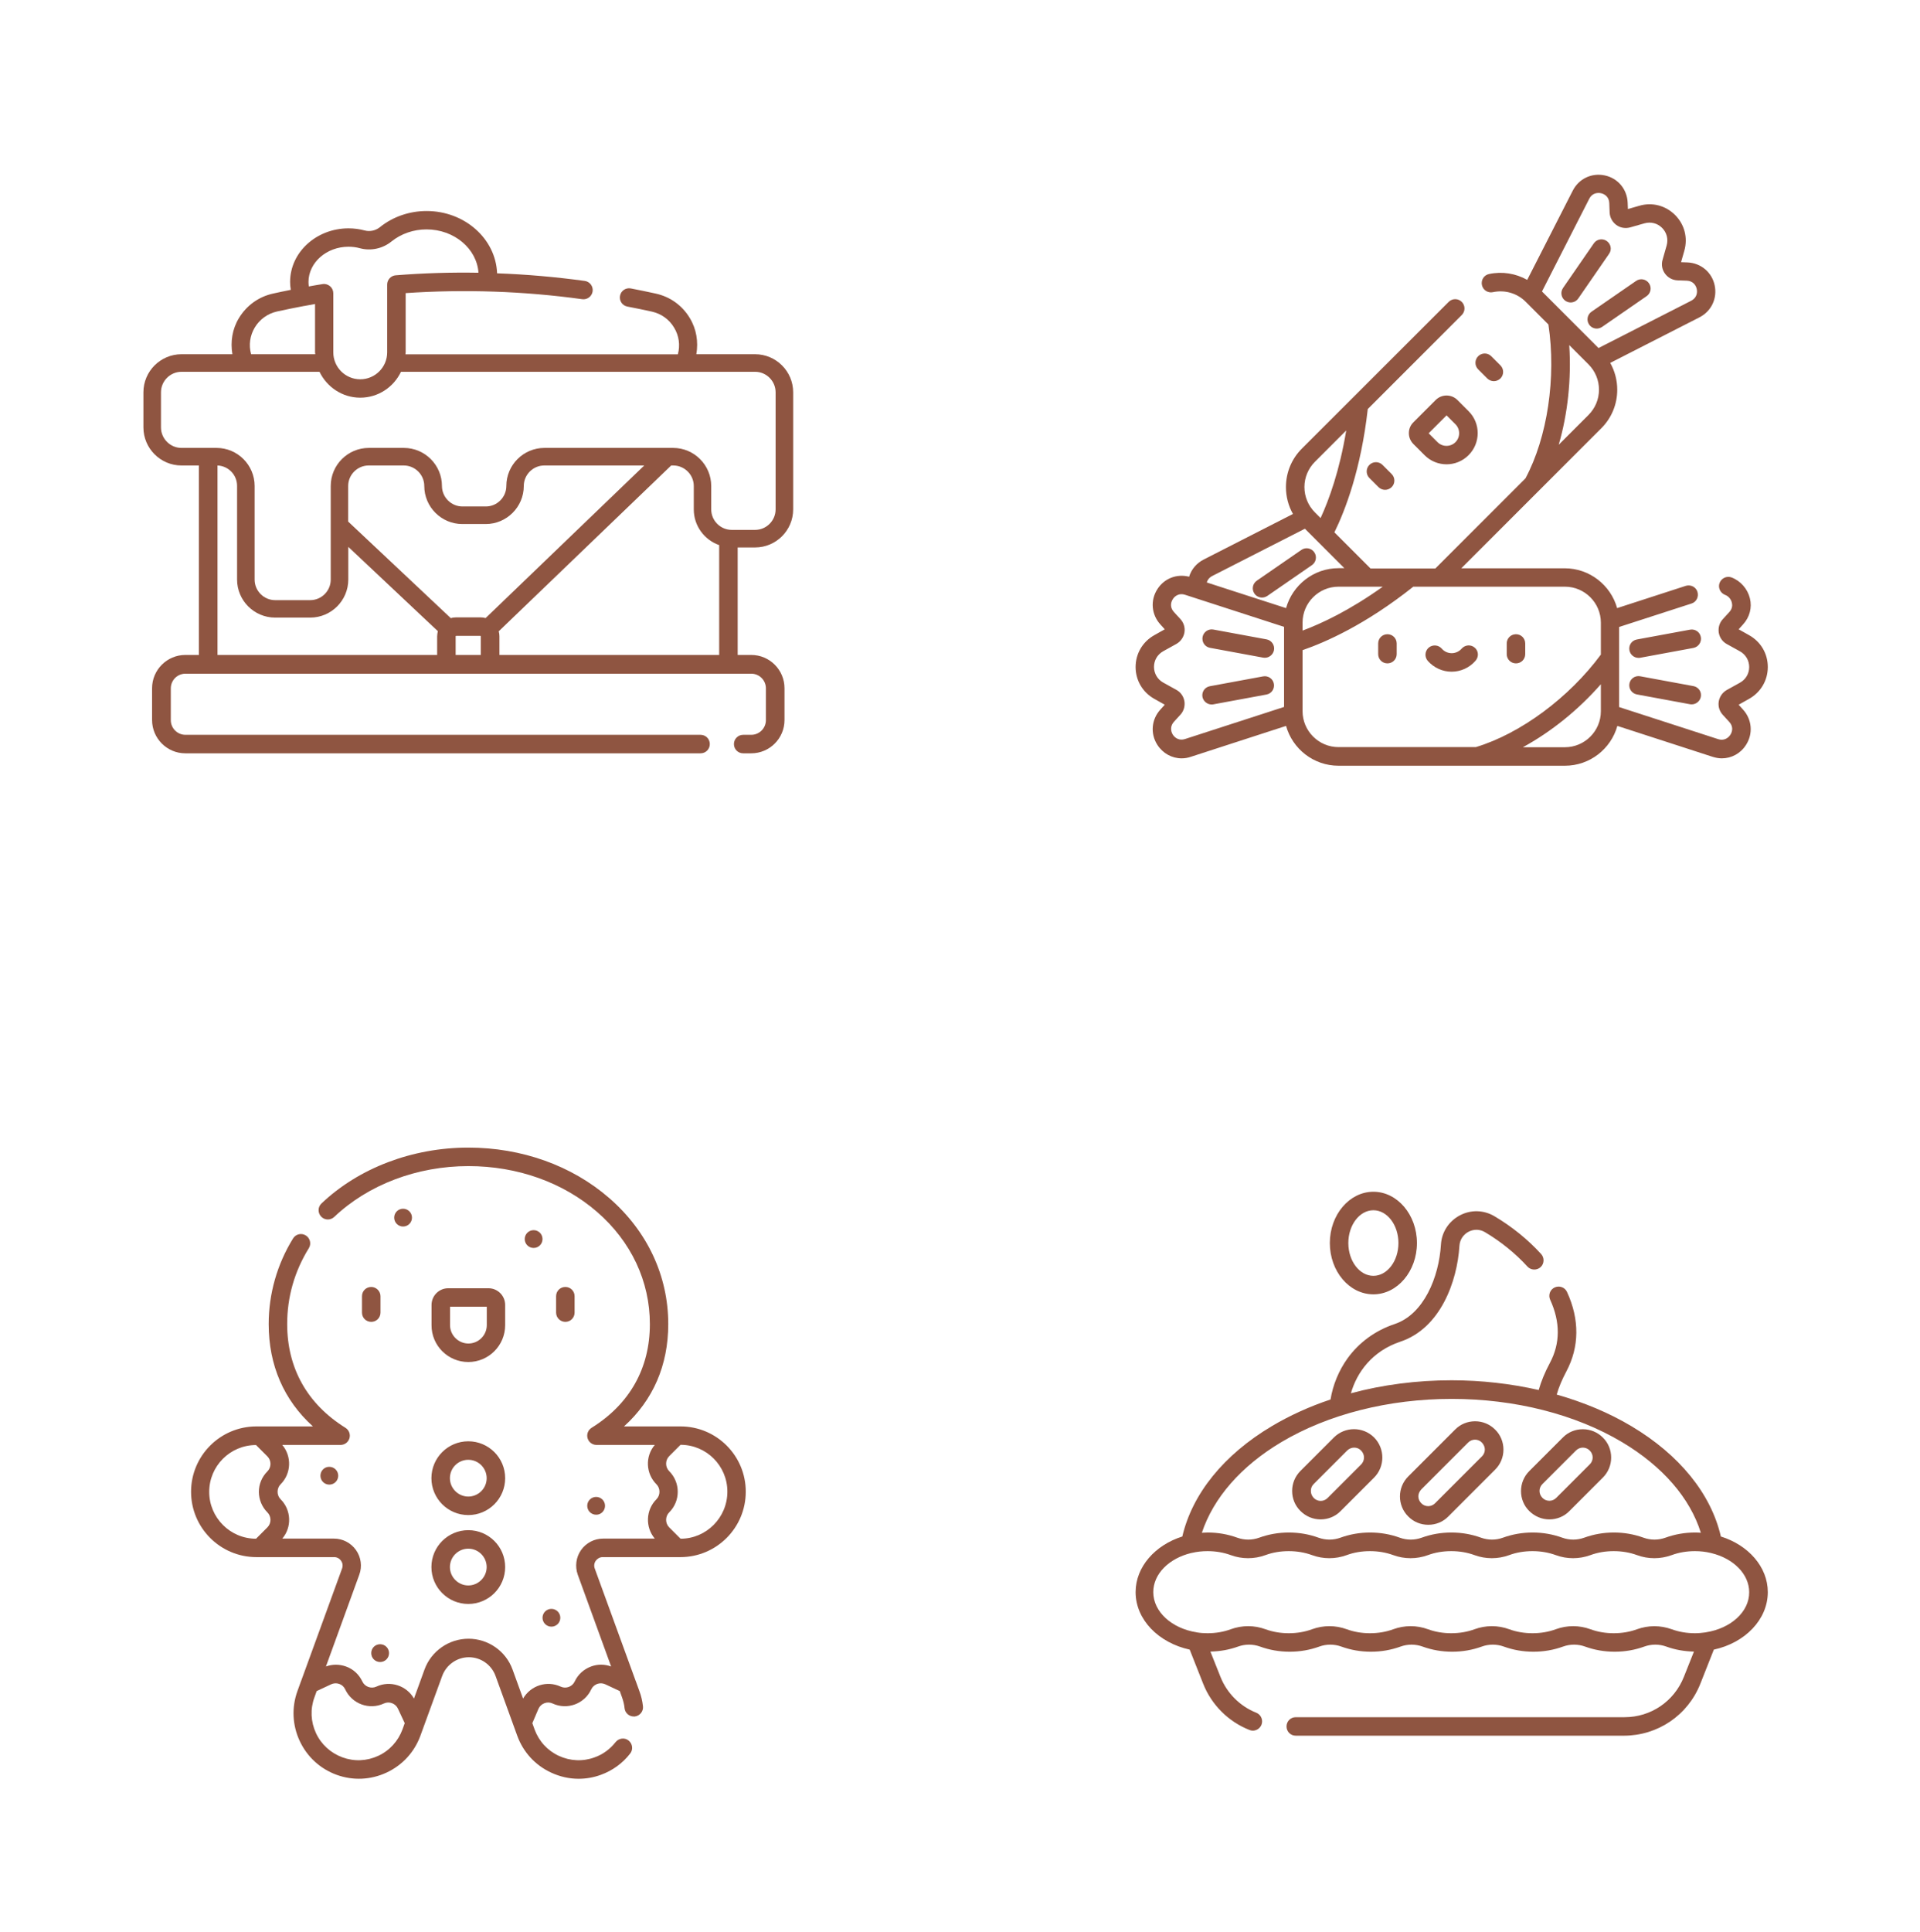 <svg width="164" height="165" viewBox="0 0 164 165" fill="none" xmlns="http://www.w3.org/2000/svg">
<path d="M64.5 46.75C66.29 46.75 67.75 45.29 67.75 43.5V33.5C67.75 31.71 66.29 30.25 64.5 30.25H59.48C59.66 29.18 59.49 28.1 58.92 27.16C58.27 26.08 57.24 25.34 56.01 25.07C55.3 24.91 54.59 24.77 53.88 24.63C53.45 24.55 53.04 24.83 52.96 25.26C52.88 25.69 53.16 26.1 53.59 26.18C54.28 26.31 54.99 26.46 55.68 26.61C56.48 26.79 57.16 27.27 57.58 27.98C58 28.67 58.11 29.48 57.9 30.26H34.63C34.63 30.2 34.65 30.15 34.65 30.09V25.03C39.67 24.69 44.74 24.86 49.73 25.55C50.16 25.61 50.56 25.31 50.62 24.88C50.68 24.45 50.38 24.05 49.95 23.99C47.47 23.65 44.96 23.43 42.46 23.34C42.35 20.39 39.69 18.02 36.44 18.02C34.97 18.02 33.55 18.51 32.45 19.4C32.09 19.69 31.6 19.8 31.15 19.68C30.7 19.56 30.24 19.5 29.77 19.5C27.02 19.5 24.78 21.55 24.78 24.07C24.78 24.3 24.8 24.53 24.84 24.75C24.33 24.85 23.82 24.96 23.32 25.07C22.09 25.34 21.06 26.09 20.41 27.16C19.84 28.1 19.67 29.18 19.85 30.25H15.5C13.71 30.25 12.25 31.71 12.25 33.5V36.5C12.25 38.29 13.71 39.75 15.5 39.75H16.99V55.93H15.83C14.27 55.93 12.99 57.2 12.99 58.77V61.49C12.99 63.05 14.26 64.33 15.83 64.33H59.84C60.28 64.33 60.63 63.98 60.63 63.54C60.63 63.1 60.28 62.75 59.84 62.75H15.84C15.15 62.75 14.59 62.19 14.59 61.5V58.78C14.59 58.09 15.15 57.53 15.84 57.53H64.17C64.86 57.53 65.42 58.09 65.42 58.78V61.5C65.42 62.19 64.86 62.75 64.17 62.75H63.48C63.04 62.75 62.69 63.1 62.69 63.54C62.69 63.98 63.04 64.33 63.48 64.33H64.17C65.73 64.33 67.01 63.06 67.01 61.49V58.77C67.01 57.21 65.74 55.93 64.17 55.93H63.01V46.75H64.5ZM29.77 21.07C30.1 21.07 30.43 21.11 30.75 21.2C31.68 21.45 32.69 21.23 33.44 20.62C34.26 19.96 35.32 19.59 36.43 19.59C38.79 19.59 40.73 21.23 40.87 23.29C38.51 23.25 36.15 23.32 33.8 23.51C33.39 23.54 33.07 23.89 33.07 24.3V30.09C33.07 31.36 32.04 32.39 30.77 32.39C29.5 32.39 28.47 31.36 28.47 30.09V25.04C28.47 24.81 28.37 24.59 28.19 24.44C28.01 24.29 27.78 24.22 27.55 24.26C27.16 24.32 26.77 24.39 26.38 24.46C26.36 24.33 26.35 24.2 26.35 24.07C26.36 22.42 27.89 21.07 29.77 21.07ZM21.76 27.97C22.18 27.27 22.86 26.78 23.66 26.6C24.42 26.43 25.19 26.28 25.97 26.13C25.97 26.13 25.98 26.13 25.99 26.13C26.3 26.07 26.6 26.02 26.91 25.96V30.08C26.91 30.14 26.92 30.19 26.93 30.25H21.45C21.23 29.47 21.35 28.66 21.76 27.97ZM37.34 54.34V55.93H18.58V46.03V43.85V39.75C19.51 39.79 20.25 40.55 20.25 41.49V49.49C20.25 51.28 21.71 52.74 23.5 52.74H26.5C28.29 52.74 29.75 51.28 29.75 49.49V46.7L37.4 53.9C37.37 54.04 37.34 54.19 37.34 54.34ZM41.07 55.93H38.92V54.34C38.92 54.32 38.94 54.3 38.96 54.3H41.03C41.05 54.3 41.07 54.32 41.07 54.34V55.93ZM41.03 52.72H38.96C38.8 52.72 38.65 52.74 38.51 52.79L29.74 44.54V41.5C29.74 40.54 30.53 39.75 31.49 39.75H34.49C35.45 39.75 36.24 40.54 36.24 41.5C36.24 43.29 37.7 44.75 39.49 44.75H41.49C43.28 44.75 44.74 43.29 44.74 41.5C44.74 40.54 45.53 39.75 46.49 39.75H55.03L41.48 52.78C41.34 52.74 41.19 52.72 41.03 52.72ZM61.42 55.93H42.66V54.34C42.66 54.19 42.64 54.05 42.6 53.91L57.33 39.75H57.51C58.47 39.75 59.26 40.54 59.26 41.5V43.5C59.26 44.91 60.17 46.11 61.43 46.55V55.93H61.42ZM62.5 45.25C61.54 45.25 60.75 44.46 60.75 43.5V41.5C60.75 39.71 59.29 38.25 57.5 38.25H46.5C44.71 38.25 43.25 39.71 43.25 41.5C43.25 42.46 42.46 43.25 41.5 43.25H39.5C38.54 43.25 37.75 42.46 37.75 41.5C37.75 39.71 36.29 38.25 34.5 38.25H31.5C29.71 38.25 28.25 39.71 28.25 41.5V49.5C28.25 50.46 27.46 51.25 26.5 51.25H23.5C22.54 51.25 21.75 50.46 21.75 49.5V41.5C21.75 39.71 20.29 38.25 18.5 38.25H15.5C14.54 38.25 13.75 37.46 13.75 36.5V33.5C13.75 32.54 14.54 31.75 15.5 31.75H27.29C27.92 33.05 29.24 33.96 30.77 33.96C32.31 33.96 33.63 33.05 34.25 31.75H64.5C65.46 31.75 66.25 32.54 66.25 33.5V43.5C66.25 44.46 65.46 45.25 64.5 45.25H62.5Z" fill="#8F5541"/>
<path d="M35.19 103.98C35.19 103.56 34.85 103.22 34.43 103.22C34.01 103.22 33.67 103.56 33.67 103.98C33.67 104.4 34.01 104.74 34.43 104.74C34.85 104.74 35.19 104.4 35.19 103.98ZM31.71 109.9C31.27 109.9 30.92 110.25 30.92 110.69V112.09C30.92 112.53 31.27 112.88 31.71 112.88C32.15 112.88 32.5 112.53 32.5 112.09V110.69C32.5 110.26 32.14 109.9 31.71 109.9ZM27.37 126.02C27.37 126.44 27.71 126.78 28.13 126.78C28.55 126.78 28.89 126.44 28.89 126.02C28.89 125.6 28.55 125.26 28.13 125.26C27.72 125.25 27.37 125.59 27.37 126.02ZM58.13 121.81H53.3C55.78 119.57 57.08 116.59 57.08 113.07C57.08 108.95 55.29 105.13 52.04 102.31C48.84 99.53 44.56 98 40 98C35.23 98 30.65 99.74 27.46 102.77C27.14 103.07 27.13 103.57 27.43 103.89C27.73 104.21 28.23 104.22 28.55 103.92C31.46 101.16 35.63 99.58 40.01 99.58C44.19 99.58 48.1 100.97 51.01 103.5C53.91 106.02 55.51 109.42 55.51 113.07C55.51 116.84 53.79 119.9 50.53 121.93C50.23 122.12 50.09 122.48 50.19 122.82C50.29 123.16 50.6 123.39 50.95 123.39H55.93C55.1 124.36 55.15 125.83 56.07 126.75C56.24 126.92 56.33 127.15 56.33 127.39C56.33 127.63 56.24 127.86 56.07 128.03C55.15 128.95 55.11 130.42 55.93 131.39H51.51C50.76 131.39 50.06 131.76 49.63 132.37C49.2 132.98 49.1 133.77 49.35 134.47L52.2 142.31C51.65 142.11 51.05 142.1 50.49 142.31C49.87 142.54 49.37 142.99 49.09 143.59C48.88 144.04 48.34 144.24 47.89 144.03C46.71 143.48 45.32 143.94 44.68 145.05L43.78 142.57C43.21 140.99 41.69 139.94 40.02 139.94C38.34 139.94 36.83 141 36.26 142.57L35.36 145.05C34.73 143.94 33.33 143.48 32.15 144.03C31.7 144.24 31.16 144.04 30.95 143.59C30.67 142.99 30.17 142.53 29.55 142.31C28.99 142.11 28.39 142.11 27.84 142.31L30.69 134.47C30.95 133.77 30.84 132.98 30.41 132.37C29.98 131.76 29.28 131.39 28.53 131.39H24.11C24.94 130.42 24.89 128.95 23.97 128.03C23.8 127.86 23.71 127.63 23.71 127.39C23.71 127.15 23.8 126.92 23.97 126.75C24.89 125.83 24.93 124.36 24.11 123.39H29.09C29.44 123.39 29.75 123.16 29.85 122.82C29.95 122.48 29.81 122.12 29.51 121.93C26.25 119.9 24.53 116.84 24.53 113.07C24.53 110.76 25.15 108.58 26.38 106.59C26.61 106.22 26.49 105.73 26.12 105.5C25.75 105.27 25.26 105.38 25.03 105.76C23.67 107.96 22.95 110.49 22.95 113.07C22.95 116.59 24.25 119.57 26.73 121.81H21.9C18.82 121.81 16.32 124.31 16.32 127.39C16.32 130.47 18.82 132.97 21.9 132.97H28.54C28.78 132.97 28.99 133.08 29.13 133.28C29.27 133.47 29.3 133.71 29.22 133.94L25.72 143.55C25.72 143.56 25.71 143.57 25.71 143.57L25.41 144.4C24.9 145.8 24.97 147.32 25.6 148.67C26.23 150.02 27.35 151.05 28.75 151.56C30.15 152.07 31.67 152 33.02 151.37C34.37 150.74 35.4 149.62 35.91 148.22L37.77 143.12C38.12 142.17 39.03 141.52 40.05 141.52C41.07 141.52 41.98 142.16 42.33 143.12L44.18 148.22C44.69 149.62 45.71 150.74 47.07 151.37C47.82 151.72 48.62 151.9 49.42 151.9C50.06 151.9 50.71 151.79 51.33 151.56C52.32 151.2 53.19 150.57 53.83 149.74C54.1 149.4 54.03 148.9 53.69 148.63C53.35 148.36 52.85 148.43 52.58 148.77C52.12 149.36 51.5 149.82 50.79 150.07C49.79 150.44 48.7 150.39 47.73 149.94C46.76 149.49 46.03 148.69 45.66 147.68L45.47 147.15L46 145.91C46.21 145.46 46.75 145.26 47.2 145.47C48.44 146.05 49.92 145.51 50.5 144.27C50.6 144.05 50.78 143.89 51.01 143.8C51.24 143.72 51.48 143.73 51.7 143.83L52.94 144.41L53.13 144.94C53.24 145.25 53.32 145.56 53.35 145.88C53.39 146.28 53.74 146.58 54.13 146.58C54.16 146.58 54.19 146.58 54.22 146.58C54.65 146.53 54.97 146.14 54.92 145.71C54.87 145.26 54.77 144.82 54.61 144.4L54.31 143.57C54.31 143.56 54.3 143.55 54.3 143.55L50.8 133.94C50.72 133.72 50.75 133.48 50.89 133.28C51.03 133.09 51.24 132.97 51.48 132.97H58.12C61.2 132.97 63.7 130.47 63.7 127.39C63.71 124.32 61.21 121.81 58.13 121.81ZM22.84 129.15C23.19 129.5 23.19 130.08 22.84 130.43L21.87 131.4C19.66 131.4 17.87 129.6 17.87 127.4C17.87 125.19 19.66 123.4 21.87 123.4L22.84 124.37C23.19 124.72 23.19 125.3 22.84 125.65C22.37 126.12 22.11 126.74 22.11 127.41C22.12 128.06 22.37 128.68 22.84 129.15ZM34.38 147.68C34.01 148.68 33.28 149.49 32.31 149.94C31.34 150.39 30.26 150.44 29.25 150.07C28.25 149.7 27.44 148.97 26.99 148C26.54 147.03 26.49 145.94 26.86 144.94L27.05 144.41L28.29 143.83C28.51 143.73 28.75 143.72 28.98 143.8C29.21 143.88 29.39 144.05 29.49 144.27C30.07 145.51 31.55 146.05 32.79 145.47C33.24 145.26 33.78 145.46 33.99 145.91L34.57 147.15L34.38 147.68ZM58.13 131.4L57.16 130.43C56.81 130.08 56.81 129.5 57.16 129.15C57.63 128.68 57.89 128.06 57.89 127.39C57.89 126.73 57.63 126.1 57.16 125.63C56.81 125.28 56.81 124.7 57.16 124.35L58.13 123.38C60.34 123.38 62.13 125.17 62.13 127.38C62.13 129.6 60.33 131.4 58.13 131.4ZM31.71 141.17C31.71 141.59 32.05 141.93 32.47 141.93C32.89 141.93 33.23 141.59 33.23 141.17C33.23 140.75 32.89 140.41 32.47 140.41C32.05 140.41 31.71 140.74 31.71 141.17ZM48.29 112.88C48.73 112.88 49.08 112.53 49.08 112.09V110.69C49.08 110.25 48.73 109.9 48.29 109.9C47.85 109.9 47.5 110.25 47.5 110.69V112.09C47.5 112.53 47.86 112.88 48.29 112.88ZM45.58 105.05C45.16 105.05 44.82 105.39 44.82 105.81C44.82 106.23 45.16 106.57 45.58 106.57C46 106.57 46.34 106.23 46.34 105.81C46.34 105.39 46 105.05 45.58 105.05ZM40 129.38C41.74 129.38 43.15 127.97 43.15 126.23C43.15 124.49 41.74 123.08 40 123.08C38.26 123.08 36.85 124.49 36.85 126.23C36.85 127.97 38.26 129.38 40 129.38ZM40 124.66C40.87 124.66 41.57 125.37 41.57 126.23C41.57 127.1 40.86 127.8 40 127.8C39.14 127.8 38.43 127.09 38.43 126.23C38.43 125.36 39.13 124.66 40 124.66ZM51.68 128.59C51.68 128.17 51.34 127.83 50.92 127.83C50.5 127.83 50.16 128.17 50.16 128.59C50.16 129.01 50.5 129.35 50.92 129.35C51.34 129.36 51.68 129.01 51.68 128.59ZM40 116.31C41.74 116.31 43.15 114.9 43.15 113.16V111.44C43.15 110.65 42.51 110.01 41.72 110.01H38.29C37.5 110.01 36.86 110.65 36.86 111.44V113.16C36.85 114.9 38.26 116.31 40 116.31ZM38.43 111.59H41.58V113.16C41.58 114.03 40.87 114.73 40.01 114.73C39.15 114.73 38.44 114.02 38.44 113.16V111.59H38.43ZM40 136.97C41.74 136.97 43.15 135.56 43.15 133.82C43.15 132.08 41.74 130.67 40 130.67C38.26 130.67 36.85 132.08 36.85 133.82C36.85 135.56 38.26 136.97 40 136.97ZM40 132.25C40.87 132.25 41.57 132.96 41.57 133.82C41.57 134.68 40.86 135.39 40 135.39C39.14 135.39 38.43 134.68 38.43 133.82C38.43 132.96 39.13 132.25 40 132.25ZM46.34 138.15C46.34 138.57 46.68 138.91 47.1 138.91C47.52 138.91 47.86 138.57 47.86 138.15C47.86 137.73 47.52 137.39 47.1 137.39C46.68 137.39 46.34 137.73 46.34 138.15Z" fill="#8F5541"/>
<path d="M122.64 34.15L120.72 36.07C120.47 36.32 120.34 36.64 120.34 36.99C120.34 37.34 120.48 37.66 120.72 37.91L121.68 38.87C122.2 39.39 122.88 39.65 123.56 39.65C124.24 39.65 124.92 39.39 125.44 38.87C126.48 37.83 126.48 36.14 125.44 35.11L124.48 34.15C123.97 33.65 123.15 33.65 122.64 34.15ZM124.32 37.76C123.9 38.18 123.21 38.18 122.79 37.76L122.03 37L123.56 35.47L124.32 36.23C124.74 36.65 124.74 37.34 124.32 37.76ZM103.35 55.32L107.9 56.16C107.95 56.17 108 56.17 108.04 56.17C108.41 56.17 108.75 55.9 108.82 55.52C108.9 55.09 108.61 54.68 108.19 54.6L103.64 53.76C103.21 53.68 102.8 53.97 102.72 54.39C102.64 54.83 102.92 55.24 103.35 55.32ZM140.65 25.29C141.01 25.04 141.1 24.55 140.85 24.19C140.6 23.83 140.11 23.74 139.75 23.99L135.94 26.62C135.58 26.87 135.49 27.36 135.74 27.72C135.89 27.94 136.14 28.06 136.39 28.06C136.54 28.06 136.7 28.01 136.84 27.92L140.65 25.29ZM137.24 20.58C136.88 20.33 136.39 20.42 136.14 20.78L133.51 24.59C133.26 24.95 133.35 25.44 133.71 25.69C133.85 25.78 134 25.83 134.16 25.83C134.41 25.83 134.66 25.71 134.81 25.49L137.44 21.68C137.7 21.32 137.6 20.83 137.24 20.58ZM127.04 32.32C127.19 32.47 127.4 32.55 127.6 32.55C127.8 32.55 128 32.47 128.16 32.32C128.47 32.01 128.47 31.51 128.16 31.2L127.38 30.42C127.07 30.11 126.57 30.11 126.26 30.42C125.95 30.73 125.95 31.23 126.26 31.54L127.04 32.32ZM151 56.96C151 55.81 150.4 54.8 149.4 54.24L148.51 53.74L148.88 53.33C149.45 52.71 149.67 51.89 149.47 51.09C149.27 50.28 148.67 49.6 147.9 49.31C147.49 49.16 147.04 49.37 146.88 49.78C146.73 50.19 146.94 50.64 147.35 50.8C147.63 50.9 147.86 51.16 147.93 51.47C147.98 51.67 147.98 51.98 147.71 52.27L147.16 52.87C146.87 53.18 146.75 53.6 146.81 54.02C146.88 54.44 147.13 54.8 147.5 55L148.62 55.62C149.11 55.89 149.41 56.4 149.41 56.96C149.41 57.52 149.12 58.02 148.62 58.3L147.5 58.92C147.13 59.13 146.88 59.49 146.81 59.9C146.74 60.32 146.87 60.74 147.16 61.05L147.71 61.65C148.06 62.03 147.99 62.46 147.8 62.75C147.62 63.03 147.25 63.28 146.76 63.12L138.3 60.38V53.54L144.48 51.54C144.9 51.41 145.12 50.96 144.99 50.54C144.86 50.12 144.41 49.9 143.99 50.03L138.13 51.93C137.58 49.97 135.78 48.53 133.65 48.53H124.82L131.49 41.86L136.78 36.57C137.66 35.69 138.14 34.52 138.14 33.28C138.14 32.47 137.93 31.68 137.54 30.99L145.16 27.1C146.18 26.58 146.7 25.48 146.46 24.36C146.22 23.24 145.28 22.46 144.14 22.41L143.59 22.39L143.87 21.41C144.18 20.31 143.89 19.17 143.08 18.36C142.27 17.55 141.13 17.25 140.03 17.57L139.05 17.85L139.03 17.3C138.98 16.16 138.2 15.22 137.08 14.98C135.96 14.74 134.86 15.26 134.34 16.28L130.45 23.9C129.47 23.35 128.32 23.16 127.19 23.4C126.76 23.49 126.49 23.91 126.58 24.34C126.67 24.77 127.09 25.04 127.52 24.95C128.54 24.73 129.6 25.04 130.33 25.78L132.26 27.71C132.94 32.22 132.18 37.34 130.3 40.85L122.6 48.55H117.07L113.98 45.46C114.9 43.59 116.25 40.09 116.83 34.93L124.86 26.9C125.17 26.59 125.17 26.09 124.86 25.78C124.55 25.47 124.05 25.47 123.74 25.78L111.2 38.31C110.32 39.19 109.84 40.36 109.84 41.6C109.84 42.41 110.05 43.2 110.44 43.89L102.82 47.78C102.19 48.1 101.76 48.63 101.57 49.25C100.52 48.98 99.45 49.39 98.86 50.31C98.24 51.27 98.35 52.49 99.12 53.33L99.49 53.74L98.6 54.24C97.6 54.8 97 55.82 97 56.96C97 58.1 97.6 59.12 98.6 59.68L99.49 60.18L99.12 60.59C98.35 61.43 98.24 62.65 98.86 63.61C99.33 64.34 100.11 64.76 100.93 64.76C101.19 64.76 101.45 64.72 101.71 64.63L109.85 61.99C110.4 63.95 112.2 65.39 114.33 65.39H126.18H133.67C135.8 65.39 137.6 63.95 138.15 61.99L146.29 64.63C146.55 64.71 146.81 64.76 147.07 64.76C147.89 64.76 148.67 64.35 149.14 63.61C149.76 62.65 149.65 61.43 148.88 60.59L148.51 60.18L149.4 59.68C150.4 59.12 151 58.1 151 56.96ZM135.68 35.44L133.14 37.98C133.91 35.34 134.23 32.37 134.04 29.47L135.68 31.11C136.26 31.69 136.58 32.46 136.58 33.28C136.58 34.09 136.26 34.86 135.68 35.44ZM131.71 24.89L135.75 16.97C135.98 16.51 136.42 16.43 136.75 16.5C137.08 16.57 137.44 16.83 137.46 17.34L137.49 18.15C137.51 18.57 137.72 18.96 138.06 19.21C138.4 19.46 138.83 19.53 139.24 19.42L140.47 19.07C141.01 18.92 141.57 19.06 141.97 19.46C142.37 19.86 142.51 20.42 142.36 20.96L142.01 22.19C141.89 22.6 141.97 23.03 142.22 23.37C142.47 23.71 142.85 23.92 143.28 23.94L144.09 23.97C144.6 23.99 144.86 24.35 144.93 24.68C145 25.01 144.92 25.44 144.46 25.68L136.54 29.72L131.71 24.89ZM118.1 50.11C115.27 52.13 112.87 53.25 111.26 53.85V53.17C111.26 51.48 112.64 50.1 114.33 50.1H118.1V50.11ZM112.32 39.43L114.99 36.76C114.42 40.2 113.52 42.68 112.8 44.24L112.32 43.76C111.74 43.18 111.42 42.41 111.42 41.59C111.42 40.78 111.74 40.01 112.32 39.43ZM109.68 54.95V60.37L101.22 63.11C100.73 63.27 100.36 63.02 100.18 62.74C100 62.46 99.93 62.02 100.27 61.64L100.82 61.04C101.11 60.73 101.23 60.31 101.17 59.89C101.1 59.47 100.85 59.11 100.48 58.91L99.36 58.29C98.87 58.02 98.57 57.51 98.57 56.95C98.57 56.39 98.86 55.89 99.36 55.61L100.48 54.99C100.85 54.78 101.1 54.42 101.17 54.01C101.24 53.59 101.11 53.17 100.82 52.86L100.27 52.26C99.92 51.88 99.99 51.45 100.18 51.16C100.36 50.88 100.73 50.63 101.22 50.79L109.68 53.53V54.95ZM109.85 51.93L103.08 49.74C103.13 49.55 103.26 49.34 103.54 49.19L111.46 45.15L112.46 46.15L114.83 48.52H114.33C112.2 48.52 110.4 49.97 109.85 51.93ZM136.74 60.74C136.74 62.43 135.36 63.81 133.67 63.81H130.08C132.5 62.49 134.82 60.62 136.74 58.43V60.74ZM136.74 55.9C134.03 59.57 129.88 62.65 126.06 63.8H114.33C112.64 63.8 111.26 62.42 111.26 60.73V55.52C113.23 54.84 116.66 53.33 120.72 50.1H133.67C135.36 50.1 136.74 51.48 136.74 53.17V55.9ZM145.28 54.4C145.2 53.97 144.79 53.69 144.36 53.77L139.81 54.61C139.38 54.69 139.1 55.1 139.18 55.53C139.25 55.91 139.58 56.18 139.96 56.18C140.01 56.18 140.06 56.18 140.1 56.17L144.65 55.33C145.08 55.24 145.36 54.83 145.28 54.4ZM116.97 39.7C116.66 40.01 116.66 40.51 116.97 40.82L117.75 41.6C117.9 41.75 118.11 41.83 118.31 41.83C118.51 41.83 118.71 41.75 118.87 41.6C119.18 41.29 119.18 40.79 118.87 40.48L118.09 39.7C117.78 39.39 117.28 39.39 116.97 39.7ZM144.65 58.59L140.1 57.75C139.67 57.67 139.26 57.95 139.18 58.38C139.1 58.81 139.39 59.22 139.81 59.3L144.36 60.14C144.41 60.15 144.46 60.15 144.5 60.15C144.87 60.15 145.21 59.88 145.28 59.5C145.36 59.08 145.08 58.67 144.65 58.59ZM103.49 60.16C103.54 60.16 103.59 60.16 103.63 60.15L108.18 59.31C108.61 59.23 108.89 58.82 108.81 58.39C108.73 57.96 108.32 57.68 107.89 57.76L103.34 58.6C102.91 58.68 102.63 59.09 102.71 59.52C102.79 59.89 103.12 60.16 103.49 60.16ZM118.51 54.16C118.07 54.16 117.72 54.51 117.72 54.95V55.86C117.72 56.3 118.07 56.65 118.51 56.65C118.95 56.65 119.3 56.3 119.3 55.86V54.95C119.3 54.51 118.95 54.16 118.51 54.16ZM111.16 46.96L107.35 49.59C106.99 49.84 106.9 50.33 107.15 50.69C107.3 50.91 107.55 51.03 107.8 51.03C107.95 51.03 108.11 50.98 108.25 50.89L112.06 48.26C112.42 48.01 112.51 47.52 112.26 47.16C112.01 46.8 111.52 46.71 111.16 46.96ZM129.49 54.16C129.05 54.16 128.7 54.51 128.7 54.95V55.86C128.7 56.3 129.05 56.65 129.49 56.65C129.93 56.65 130.28 56.3 130.28 55.86V54.95C130.28 54.51 129.93 54.16 129.49 54.16ZM125.97 55.31C125.64 55.02 125.14 55.06 124.85 55.39C124.63 55.64 124.32 55.78 124 55.78C123.68 55.78 123.36 55.64 123.15 55.39C122.86 55.06 122.36 55.03 122.03 55.31C121.7 55.6 121.67 56.1 121.95 56.43C122.47 57.02 123.21 57.36 123.99 57.36C124.77 57.36 125.52 57.02 126.03 56.43C126.33 56.09 126.3 55.59 125.97 55.31Z" fill="#8F5541"/>
<path d="M117.31 110.53C119.36 110.53 121.03 108.56 121.03 106.15C121.03 103.74 119.36 101.77 117.31 101.77C115.26 101.77 113.59 103.74 113.59 106.15C113.59 108.56 115.25 110.53 117.31 110.53ZM117.31 103.35C118.49 103.35 119.45 104.61 119.45 106.15C119.45 107.69 118.49 108.95 117.31 108.95C116.13 108.95 115.17 107.69 115.17 106.15C115.17 104.61 116.13 103.35 117.31 103.35ZM112.8 129.75C113.45 129.75 114.06 129.5 114.51 129.04L117.37 126.18C118.31 125.24 118.31 123.7 117.37 122.75C116.42 121.81 114.89 121.81 113.94 122.75L111.08 125.61C110.62 126.07 110.37 126.68 110.37 127.32C110.37 127.97 110.62 128.58 111.08 129.03C111.55 129.5 112.16 129.75 112.8 129.75ZM112.21 126.73L115.07 123.87C115.23 123.71 115.45 123.62 115.67 123.62C115.89 123.62 116.1 123.7 116.26 123.87C116.59 124.2 116.59 124.73 116.26 125.06L113.4 127.92C113.24 128.08 113.03 128.17 112.81 128.17C112.59 128.17 112.37 128.08 112.22 127.92C112.06 127.76 111.97 127.55 111.97 127.33C111.96 127.1 112.05 126.89 112.21 126.73ZM146.99 131.21C146.15 127.56 143.45 124.23 139.35 121.79C137.44 120.65 135.28 119.75 132.97 119.09C133.14 118.48 133.42 117.82 133.79 117.12C134.91 115.02 134.93 112.67 133.85 110.33C133.67 109.93 133.2 109.76 132.8 109.94C132.4 110.12 132.23 110.59 132.41 110.99C133.28 112.89 133.28 114.71 132.39 116.38C131.95 117.2 131.64 117.97 131.43 118.7C129.05 118.16 126.54 117.87 123.99 117.87C121.02 117.87 118.1 118.25 115.39 118.98C115.89 117.22 117.19 115.38 119.62 114.57C123.03 113.43 124.47 109.45 124.66 106.39C124.69 105.88 124.98 105.43 125.43 105.19C125.89 104.95 126.4 104.96 126.84 105.22C128.19 106.02 129.45 107.04 130.47 108.16C130.76 108.48 131.27 108.5 131.59 108.21C131.91 107.92 131.93 107.41 131.64 107.09C130.52 105.86 129.14 104.74 127.65 103.86C126.74 103.32 125.63 103.29 124.69 103.79C123.75 104.29 123.14 105.22 123.08 106.29C122.91 109.06 121.62 112.24 119.12 113.07C117.48 113.62 116.09 114.63 115.1 116C114.36 117.03 113.85 118.26 113.65 119.51C111.85 120.11 110.16 120.88 108.63 121.79C104.53 124.23 101.84 127.56 100.99 131.21C98.67 131.94 97 133.8 97 135.96C97 138.31 98.96 140.29 101.62 140.87L102.77 143.78C103.48 145.58 104.92 147.02 106.72 147.73C106.82 147.77 106.91 147.79 107.01 147.79C107.33 147.79 107.62 147.6 107.75 147.29C107.91 146.88 107.71 146.42 107.31 146.26C105.92 145.71 104.8 144.59 104.25 143.2L103.39 141.04C104.21 141.02 105 140.88 105.75 140.61C106.36 140.39 107.02 140.39 107.63 140.61C108.43 140.9 109.28 141.05 110.16 141.05C111.04 141.05 111.89 140.9 112.69 140.61C113.3 140.39 113.96 140.39 114.57 140.61C115.37 140.9 116.22 141.05 117.1 141.05C117.98 141.05 118.83 140.9 119.63 140.61C120.24 140.39 120.9 140.39 121.51 140.61C122.31 140.9 123.16 141.05 124.04 141.05C124.92 141.05 125.77 140.9 126.57 140.61C127.18 140.39 127.84 140.39 128.45 140.61C129.25 140.9 130.1 141.05 130.98 141.05C131.86 141.05 132.71 140.9 133.51 140.61C134.12 140.39 134.78 140.39 135.39 140.61C136.19 140.9 137.04 141.05 137.92 141.05C138.8 141.05 139.65 140.9 140.45 140.61C141.06 140.39 141.72 140.39 142.33 140.61C143.07 140.88 143.87 141.02 144.69 141.04L143.83 143.2C143 145.29 141.01 146.64 138.77 146.64H110.68C110.24 146.64 109.89 146.99 109.89 147.43C109.89 147.87 110.24 148.22 110.68 148.22H138.7C141.6 148.22 144.17 146.48 145.24 143.78L146.39 140.87C149.04 140.3 151 138.31 151 135.96C151 133.8 149.33 131.94 146.99 131.21ZM109.45 123.15C113.45 120.77 118.61 119.46 124 119.46C129.39 119.46 134.55 120.77 138.55 123.15C142.01 125.21 144.36 127.93 145.28 130.89C145.12 130.88 144.96 130.87 144.79 130.87C143.91 130.87 143.06 131.02 142.26 131.31C141.65 131.53 140.99 131.53 140.38 131.31C139.58 131.02 138.73 130.87 137.85 130.87C136.97 130.87 136.12 131.02 135.32 131.31C134.71 131.53 134.05 131.53 133.44 131.31C132.64 131.02 131.79 130.87 130.91 130.87C130.03 130.87 129.18 131.02 128.38 131.31C127.78 131.53 127.11 131.53 126.5 131.31C125.7 131.02 124.85 130.87 123.97 130.87C123.09 130.87 122.24 131.02 121.44 131.31C120.83 131.53 120.17 131.53 119.56 131.31C118.76 131.02 117.91 130.87 117.03 130.87C116.15 130.87 115.3 131.02 114.5 131.31C113.89 131.53 113.23 131.53 112.62 131.31C111.82 131.02 110.97 130.87 110.09 130.87C109.21 130.87 108.36 131.02 107.56 131.31C106.95 131.53 106.29 131.53 105.68 131.31C104.88 131.02 104.03 130.87 103.15 130.87C102.99 130.87 102.83 130.88 102.66 130.89C103.64 127.93 105.99 125.21 109.45 123.15ZM145.72 139.39C145.71 139.39 145.7 139.39 145.68 139.4C145.39 139.44 145.09 139.47 144.78 139.47C144.08 139.47 143.42 139.36 142.79 139.13C142.31 138.96 141.81 138.87 141.31 138.87C140.81 138.87 140.31 138.96 139.83 139.13C139.21 139.36 138.54 139.47 137.84 139.47C137.14 139.47 136.48 139.36 135.85 139.13C134.9 138.78 133.85 138.78 132.89 139.13C132.27 139.36 131.6 139.47 130.9 139.47C130.21 139.47 129.54 139.36 128.91 139.13C127.96 138.78 126.91 138.78 125.95 139.13C125.33 139.36 124.66 139.47 123.96 139.47C123.27 139.47 122.6 139.36 121.97 139.13C121.02 138.78 119.97 138.78 119.01 139.13C118.39 139.36 117.72 139.47 117.02 139.47C116.32 139.47 115.66 139.36 115.03 139.13C114.08 138.78 113.03 138.78 112.07 139.13C111.45 139.36 110.78 139.47 110.08 139.47C109.39 139.47 108.72 139.36 108.09 139.13C107.14 138.78 106.09 138.78 105.13 139.13C104.51 139.36 103.84 139.47 103.14 139.47C102.83 139.47 102.53 139.45 102.24 139.4C102.23 139.4 102.21 139.4 102.2 139.39C100.1 139.06 98.51 137.65 98.51 135.96C98.51 134.39 99.87 133.07 101.75 132.62C101.77 132.62 101.79 132.61 101.81 132.61C102.23 132.51 102.68 132.46 103.14 132.46C103.83 132.46 104.5 132.57 105.13 132.8C106.08 133.15 107.13 133.15 108.09 132.8C108.71 132.57 109.38 132.46 110.08 132.46C110.77 132.46 111.44 132.57 112.07 132.8C113.02 133.15 114.07 133.15 115.03 132.8C115.65 132.57 116.32 132.46 117.02 132.46C117.71 132.46 118.38 132.57 119.01 132.8C119.96 133.15 121.01 133.15 121.97 132.8C122.59 132.57 123.26 132.46 123.96 132.46C124.66 132.46 125.32 132.57 125.95 132.8C126.9 133.15 127.95 133.15 128.91 132.8C129.53 132.57 130.2 132.46 130.9 132.46C131.59 132.46 132.26 132.57 132.89 132.8C133.84 133.15 134.89 133.15 135.85 132.8C136.47 132.57 137.14 132.46 137.84 132.46C138.53 132.46 139.2 132.57 139.83 132.8C140.78 133.15 141.83 133.15 142.79 132.8C143.41 132.57 144.08 132.46 144.78 132.46C145.24 132.46 145.68 132.51 146.1 132.61C146.13 132.62 146.15 132.62 146.18 132.63C148.05 133.08 149.41 134.41 149.41 135.97C149.42 137.65 147.83 139.06 145.72 139.39ZM132.34 129.75C132.99 129.75 133.6 129.5 134.05 129.04L136.91 126.18C137.37 125.72 137.62 125.11 137.62 124.47C137.62 123.82 137.37 123.21 136.91 122.76C136.45 122.3 135.84 122.05 135.2 122.05C134.55 122.05 133.94 122.3 133.49 122.76L130.63 125.62C130.17 126.08 129.92 126.69 129.92 127.33C129.92 127.98 130.17 128.59 130.63 129.04C131.09 129.49 131.69 129.75 132.34 129.75ZM131.75 126.73L134.61 123.87C134.77 123.71 134.98 123.62 135.2 123.62C135.42 123.62 135.64 123.71 135.79 123.87C135.95 124.03 136.04 124.24 136.04 124.46C136.04 124.68 135.95 124.9 135.79 125.05L132.93 127.91C132.77 128.07 132.56 128.16 132.34 128.16C132.12 128.16 131.9 128.07 131.75 127.91C131.59 127.75 131.5 127.54 131.5 127.32C131.5 127.1 131.59 126.89 131.75 126.73ZM122 130.21C122.65 130.21 123.26 129.96 123.71 129.5L127.71 125.5C128.17 125.04 128.42 124.43 128.42 123.79C128.42 123.15 128.17 122.53 127.71 122.08C127.25 121.62 126.64 121.37 126 121.37C125.35 121.37 124.74 121.62 124.29 122.08L120.29 126.08C119.83 126.54 119.58 127.15 119.58 127.79C119.58 128.43 119.83 129.05 120.29 129.5C120.74 129.96 121.35 130.21 122 130.21ZM121.4 127.19L125.4 123.19C125.56 123.03 125.77 122.94 125.99 122.94C126.21 122.94 126.43 123.03 126.58 123.19C126.73 123.35 126.83 123.56 126.83 123.78C126.83 124 126.74 124.22 126.58 124.37L122.58 128.37C122.42 128.53 122.21 128.62 121.99 128.62C121.77 128.62 121.55 128.53 121.4 128.37C121.24 128.21 121.15 128 121.15 127.78C121.15 127.56 121.25 127.35 121.4 127.19Z" fill="#8F5541"/>
</svg>
